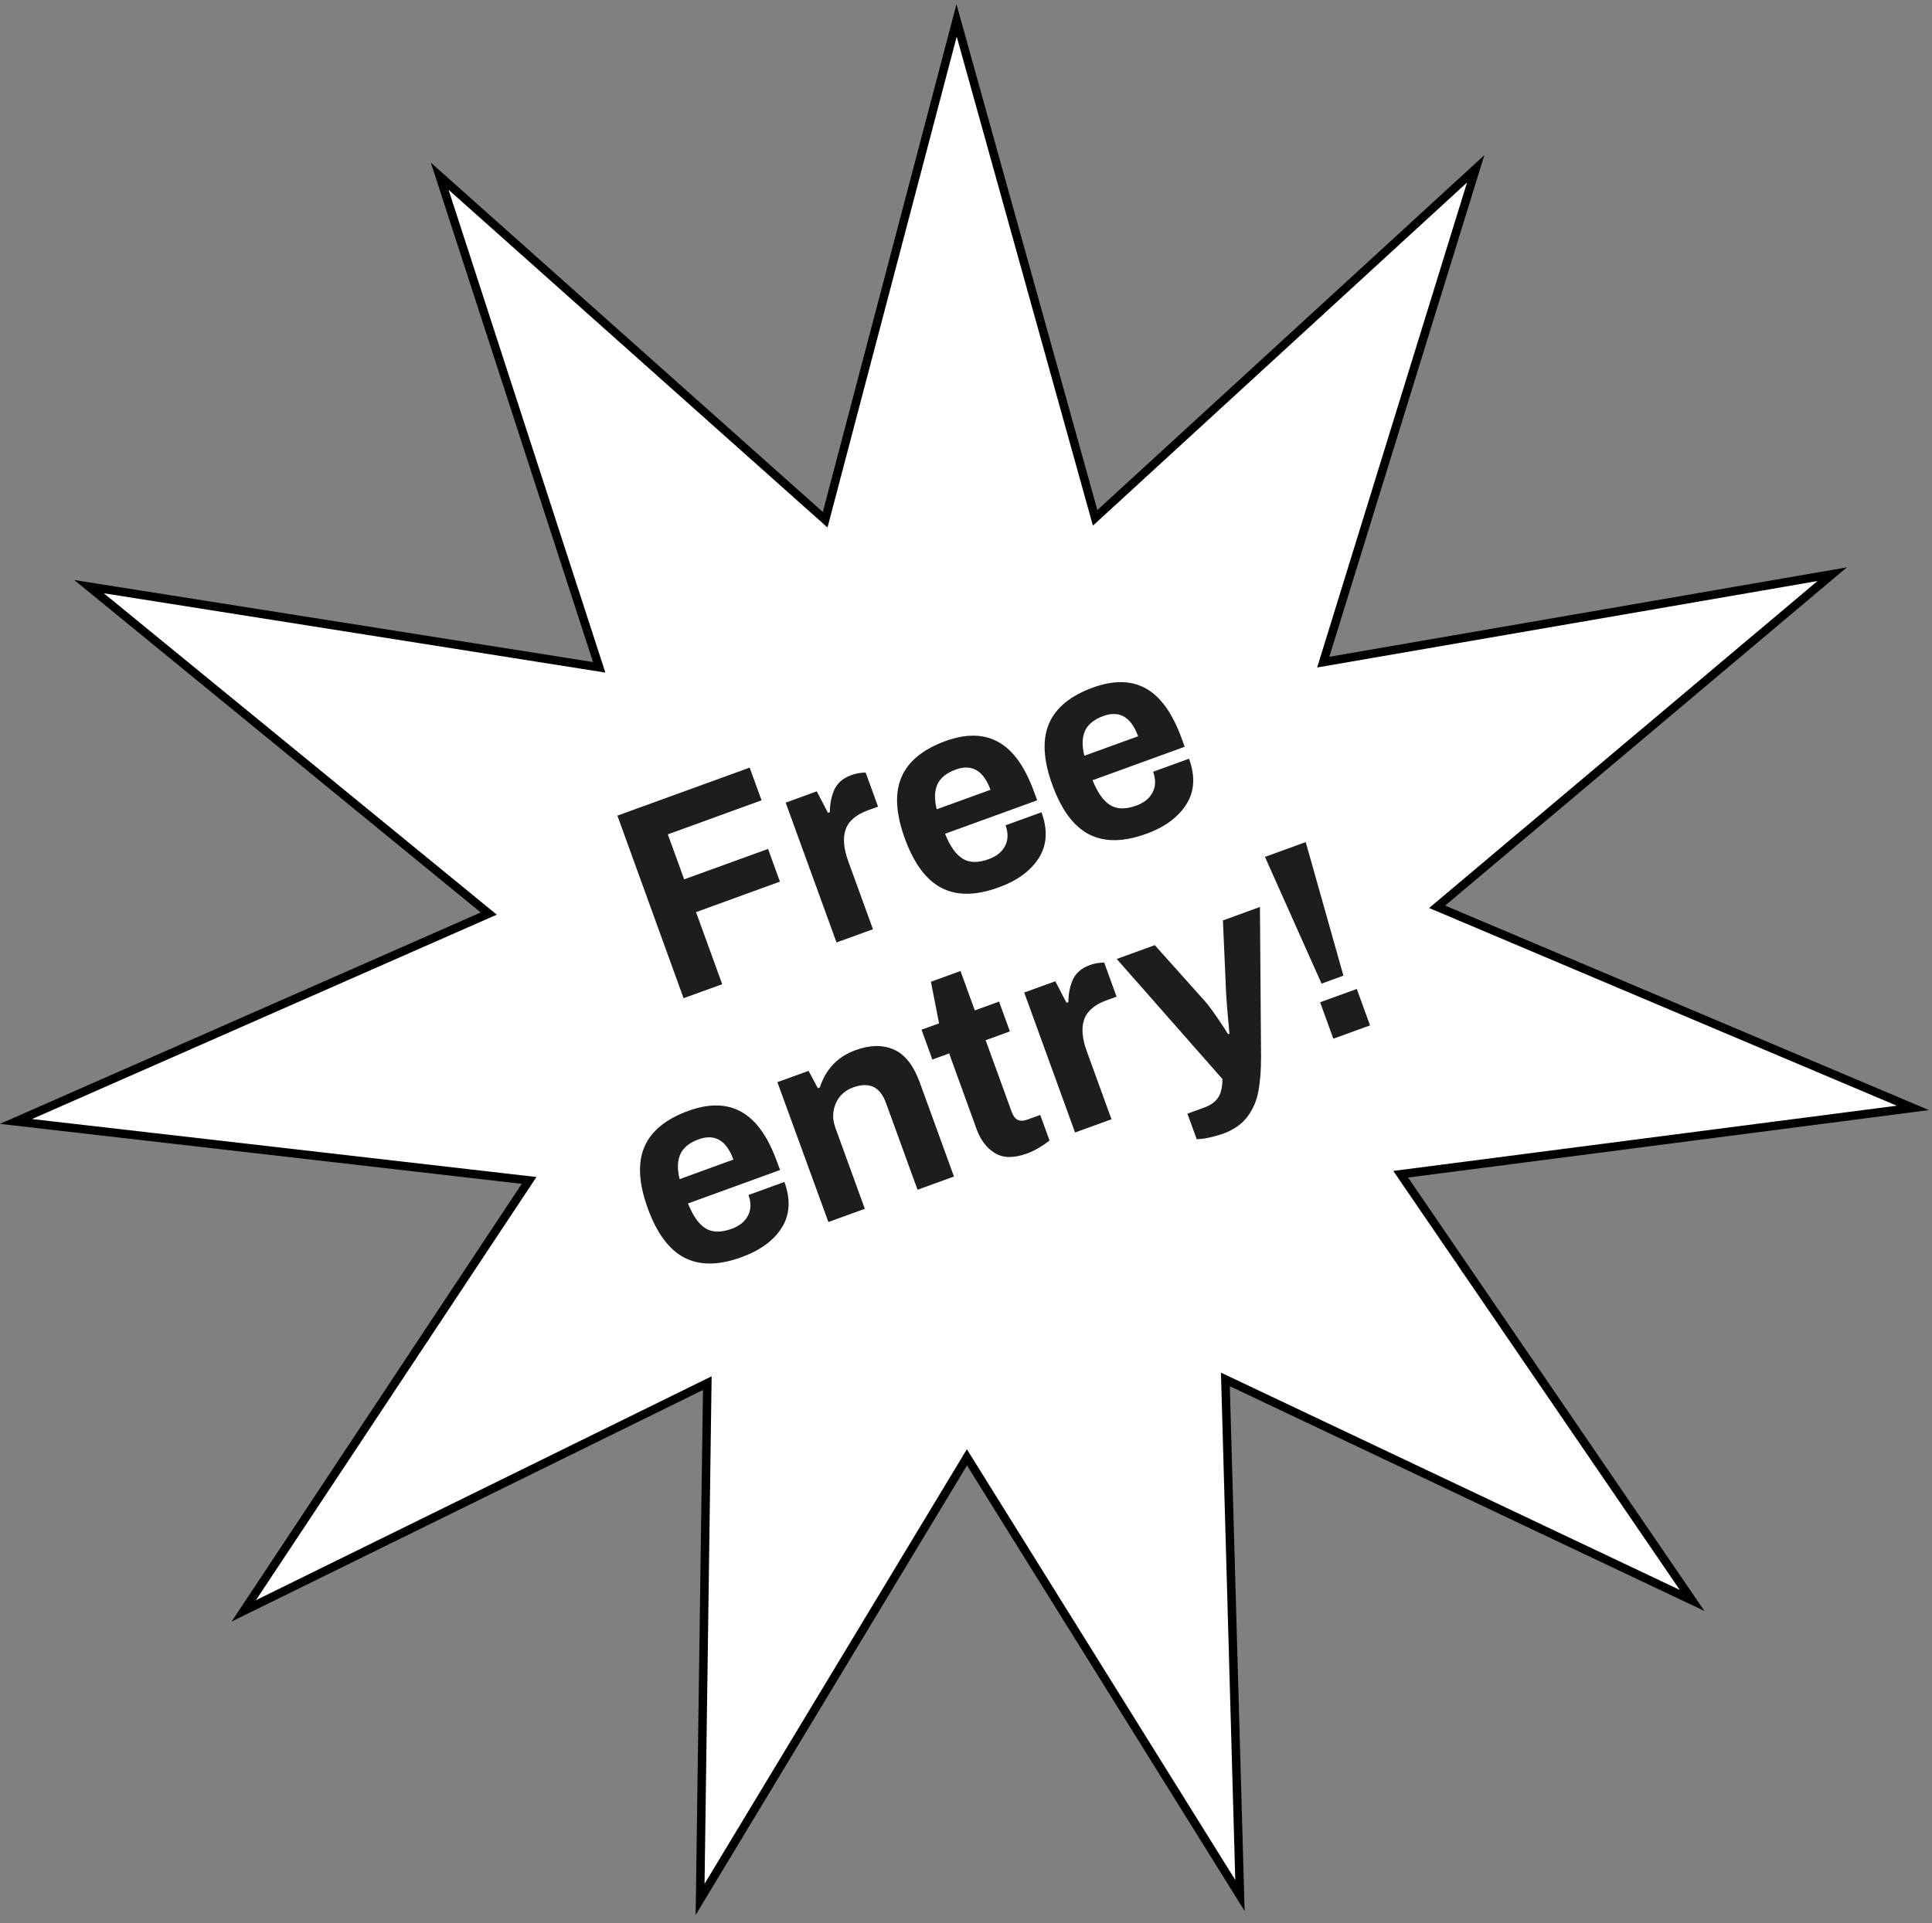 <svg width="228" height="227" viewBox="0 0 228 227" fill="none" xmlns="http://www.w3.org/2000/svg">
<rect x="0" y="0" width="228" height="227" fill="#808080" stroke="none"/>
<path d="M112.89 2.41L129.24 61.13L174.15 19.93L156.16 78.16L216.22 67.78L169.6 107.04L225.74 130.78L165.3 138.61L199.69 188.92L144.61 162.83L146.33 223.75L114.11 172.03L82.62 224.21L83.47 163.27L28.77 190.15L62.44 139.34L1.89 132.38L57.68 107.84L10.51 69.25L70.71 78.77L51.89 20.8L97.38 61.35L112.89 2.41Z" fill="white" stroke="black" stroke-miterlimit="10"/>
<path d="M72.86 96.28L88.47 90.61L89.87 94.47L78.81 98.49L80.74 103.8L90.64 100.21L92.04 104.07L82.14 107.67L85.23 116.18L80.67 117.83L72.86 96.28Z" fill="#1D1D1B"/>
<path d="M92.72 94.75L96.39 93.41L97.71 95.95L97.93 95.87C97.94 94.8 98.14 93.89 98.5 93.14C98.87 92.39 99.51 91.85 100.43 91.51C100.83 91.37 101.19 91.28 101.52 91.24C101.85 91.2 102.06 91.19 102.16 91.2L103.62 95.22L102.43 95.65C101.03 96.16 100.15 96.91 99.8 97.9C99.45 98.89 99.55 100.16 100.12 101.71L103.02 109.69L98.72 111.25L92.72 94.75Z" fill="#1D1D1B"/>
<path d="M111.13 104.82C109.31 103.89 107.87 101.95 106.79 99C105.71 96.05 105.58 93.63 106.38 91.75C107.18 89.87 108.91 88.45 111.57 87.48C114.02 86.59 116.11 86.63 117.84 87.6C119.57 88.57 120.96 90.52 122.03 93.46L122.4 94.47L111.53 98.42C112.1 99.87 112.79 100.85 113.59 101.35C114.39 101.86 115.43 101.88 116.7 101.41C117.6 101.08 118.24 100.57 118.61 99.86C118.98 99.15 119 98.34 118.67 97.42L122.91 95.88C123.66 97.95 123.56 99.75 122.6 101.27C121.64 102.79 120.06 103.96 117.85 104.75C115.19 105.73 112.95 105.75 111.13 104.82ZM116.89 93.23C116.06 90.95 114.69 90.15 112.79 90.84C111.7 91.24 110.98 91.82 110.63 92.58C110.28 93.35 110.25 94.33 110.54 95.53L116.89 93.23Z" fill="#1D1D1B"/>
<path d="M128.54 98.5C126.72 97.57 125.28 95.63 124.2 92.68C123.12 89.73 122.99 87.31 123.79 85.43C124.59 83.55 126.32 82.13 128.98 81.16C131.43 80.27 133.52 80.31 135.25 81.28C136.98 82.25 138.37 84.21 139.44 87.14L139.81 88.15L128.94 92.1C129.51 93.55 130.2 94.53 131 95.03C131.8 95.53 132.84 95.56 134.11 95.09C135.01 94.76 135.65 94.25 136.02 93.54C136.39 92.83 136.41 92.02 136.08 91.1L140.32 89.56C141.07 91.63 140.97 93.43 140 94.95C139.03 96.47 137.46 97.64 135.26 98.43C132.6 99.4 130.36 99.42 128.54 98.5ZM134.31 86.91C133.48 84.63 132.11 83.83 130.21 84.52C129.12 84.92 128.4 85.5 128.05 86.26C127.7 87.03 127.67 88.01 127.97 89.21L134.31 86.91Z" fill="#1D1D1B"/>
<path d="M80.79 148.47C78.97 147.54 77.53 145.6 76.45 142.65C75.38 139.7 75.24 137.28 76.04 135.4C76.84 133.52 78.57 132.1 81.23 131.13C83.68 130.24 85.77 130.28 87.5 131.25C89.23 132.22 90.62 134.17 91.69 137.11L92.06 138.11L81.19 142.06C81.77 143.51 82.45 144.49 83.25 144.99C84.05 145.49 85.09 145.51 86.36 145.05C87.26 144.72 87.9 144.21 88.27 143.5C88.64 142.8 88.66 141.98 88.33 141.06L92.57 139.52C93.32 141.59 93.22 143.39 92.26 144.92C91.3 146.44 89.71 147.6 87.51 148.4C84.84 149.38 82.6 149.4 80.79 148.47ZM86.55 136.88C85.72 134.6 84.35 133.8 82.45 134.49C81.36 134.89 80.64 135.47 80.29 136.24C79.94 137.01 79.91 137.99 80.2 139.19L86.55 136.88Z" fill="#1D1D1B"/>
<path d="M91.74 127.74L95.42 126.41L96.52 128.46L96.74 128.38C97.46 126.19 98.87 124.72 100.97 123.96C102.67 123.34 104.17 123.32 105.48 123.89C106.79 124.46 107.81 125.76 108.55 127.79L112.58 138.88L108.28 140.44L104.58 130.26C104.21 129.23 103.7 128.58 103.05 128.29C102.4 128 101.61 128.03 100.66 128.37C99.7 128.72 99.02 129.35 98.63 130.26C98.24 131.17 98.22 132.13 98.59 133.14L102.06 142.69L97.76 144.25L91.74 127.74Z" fill="#1D1D1B"/>
<path d="M117.42 136.12C116.44 135.52 115.73 134.59 115.26 133.31L112.01 124.35L110.03 125.07L108.75 121.55L110.82 120.8L109.86 115.89L113.35 114.62L115.04 119.27L117.9 118.23L119.18 121.75L116.32 122.79L119.41 131.3C119.74 132.2 120.35 132.49 121.25 132.16L122.76 131.61L123.86 134.63C123.55 134.88 123.15 135.16 122.65 135.46C122.15 135.76 121.67 135.99 121.21 136.16C119.66 136.73 118.4 136.72 117.42 136.12Z" fill="#1D1D1B"/>
<path d="M120.87 117.16L124.54 115.83L125.86 118.37L126.08 118.29C126.09 117.22 126.29 116.31 126.65 115.56C127.02 114.81 127.66 114.27 128.58 113.94C128.98 113.79 129.34 113.7 129.67 113.67C130 113.63 130.21 113.62 130.31 113.63L131.77 117.65L130.58 118.08C129.18 118.59 128.3 119.34 127.95 120.33C127.6 121.32 127.7 122.59 128.27 124.14L131.17 132.12L126.87 133.68L120.87 117.16Z" fill="#1D1D1B"/>
<path d="M142.82 134.26C142.36 134.36 141.99 134.42 141.73 134.44C141.47 134.46 141.3 134.48 141.23 134.48L140.13 131.46L142.17 130.72C142.9 130.45 143.43 130.06 143.77 129.54C144.1 129.01 144.27 128.29 144.26 127.37L131.79 113.2L136.28 111.57L142.21 118.2C142.62 118.67 143.13 119.36 143.74 120.26C144.35 121.16 144.75 121.77 144.93 122.08L145.09 122.02C145.06 121.68 145 121.04 144.92 120.13C144.84 119.22 144.76 118.28 144.7 117.33L144.32 108.65L148.69 107.06L148.82 124.76C148.82 126.32 148.72 127.67 148.51 128.8C148.3 129.93 147.87 130.94 147.21 131.82C146.55 132.7 145.59 133.37 144.33 133.83C143.78 134.01 143.28 134.16 142.82 134.26Z" fill="#1D1D1B"/>
<path d="M149.28 101.15L154.09 99.4L158.54 115.17L155.96 116.11L149.28 101.15ZM155.79 118.31L160.12 116.74L161.68 121.04L157.35 122.61L155.79 118.31Z" fill="#1D1D1B"/>
</svg>
